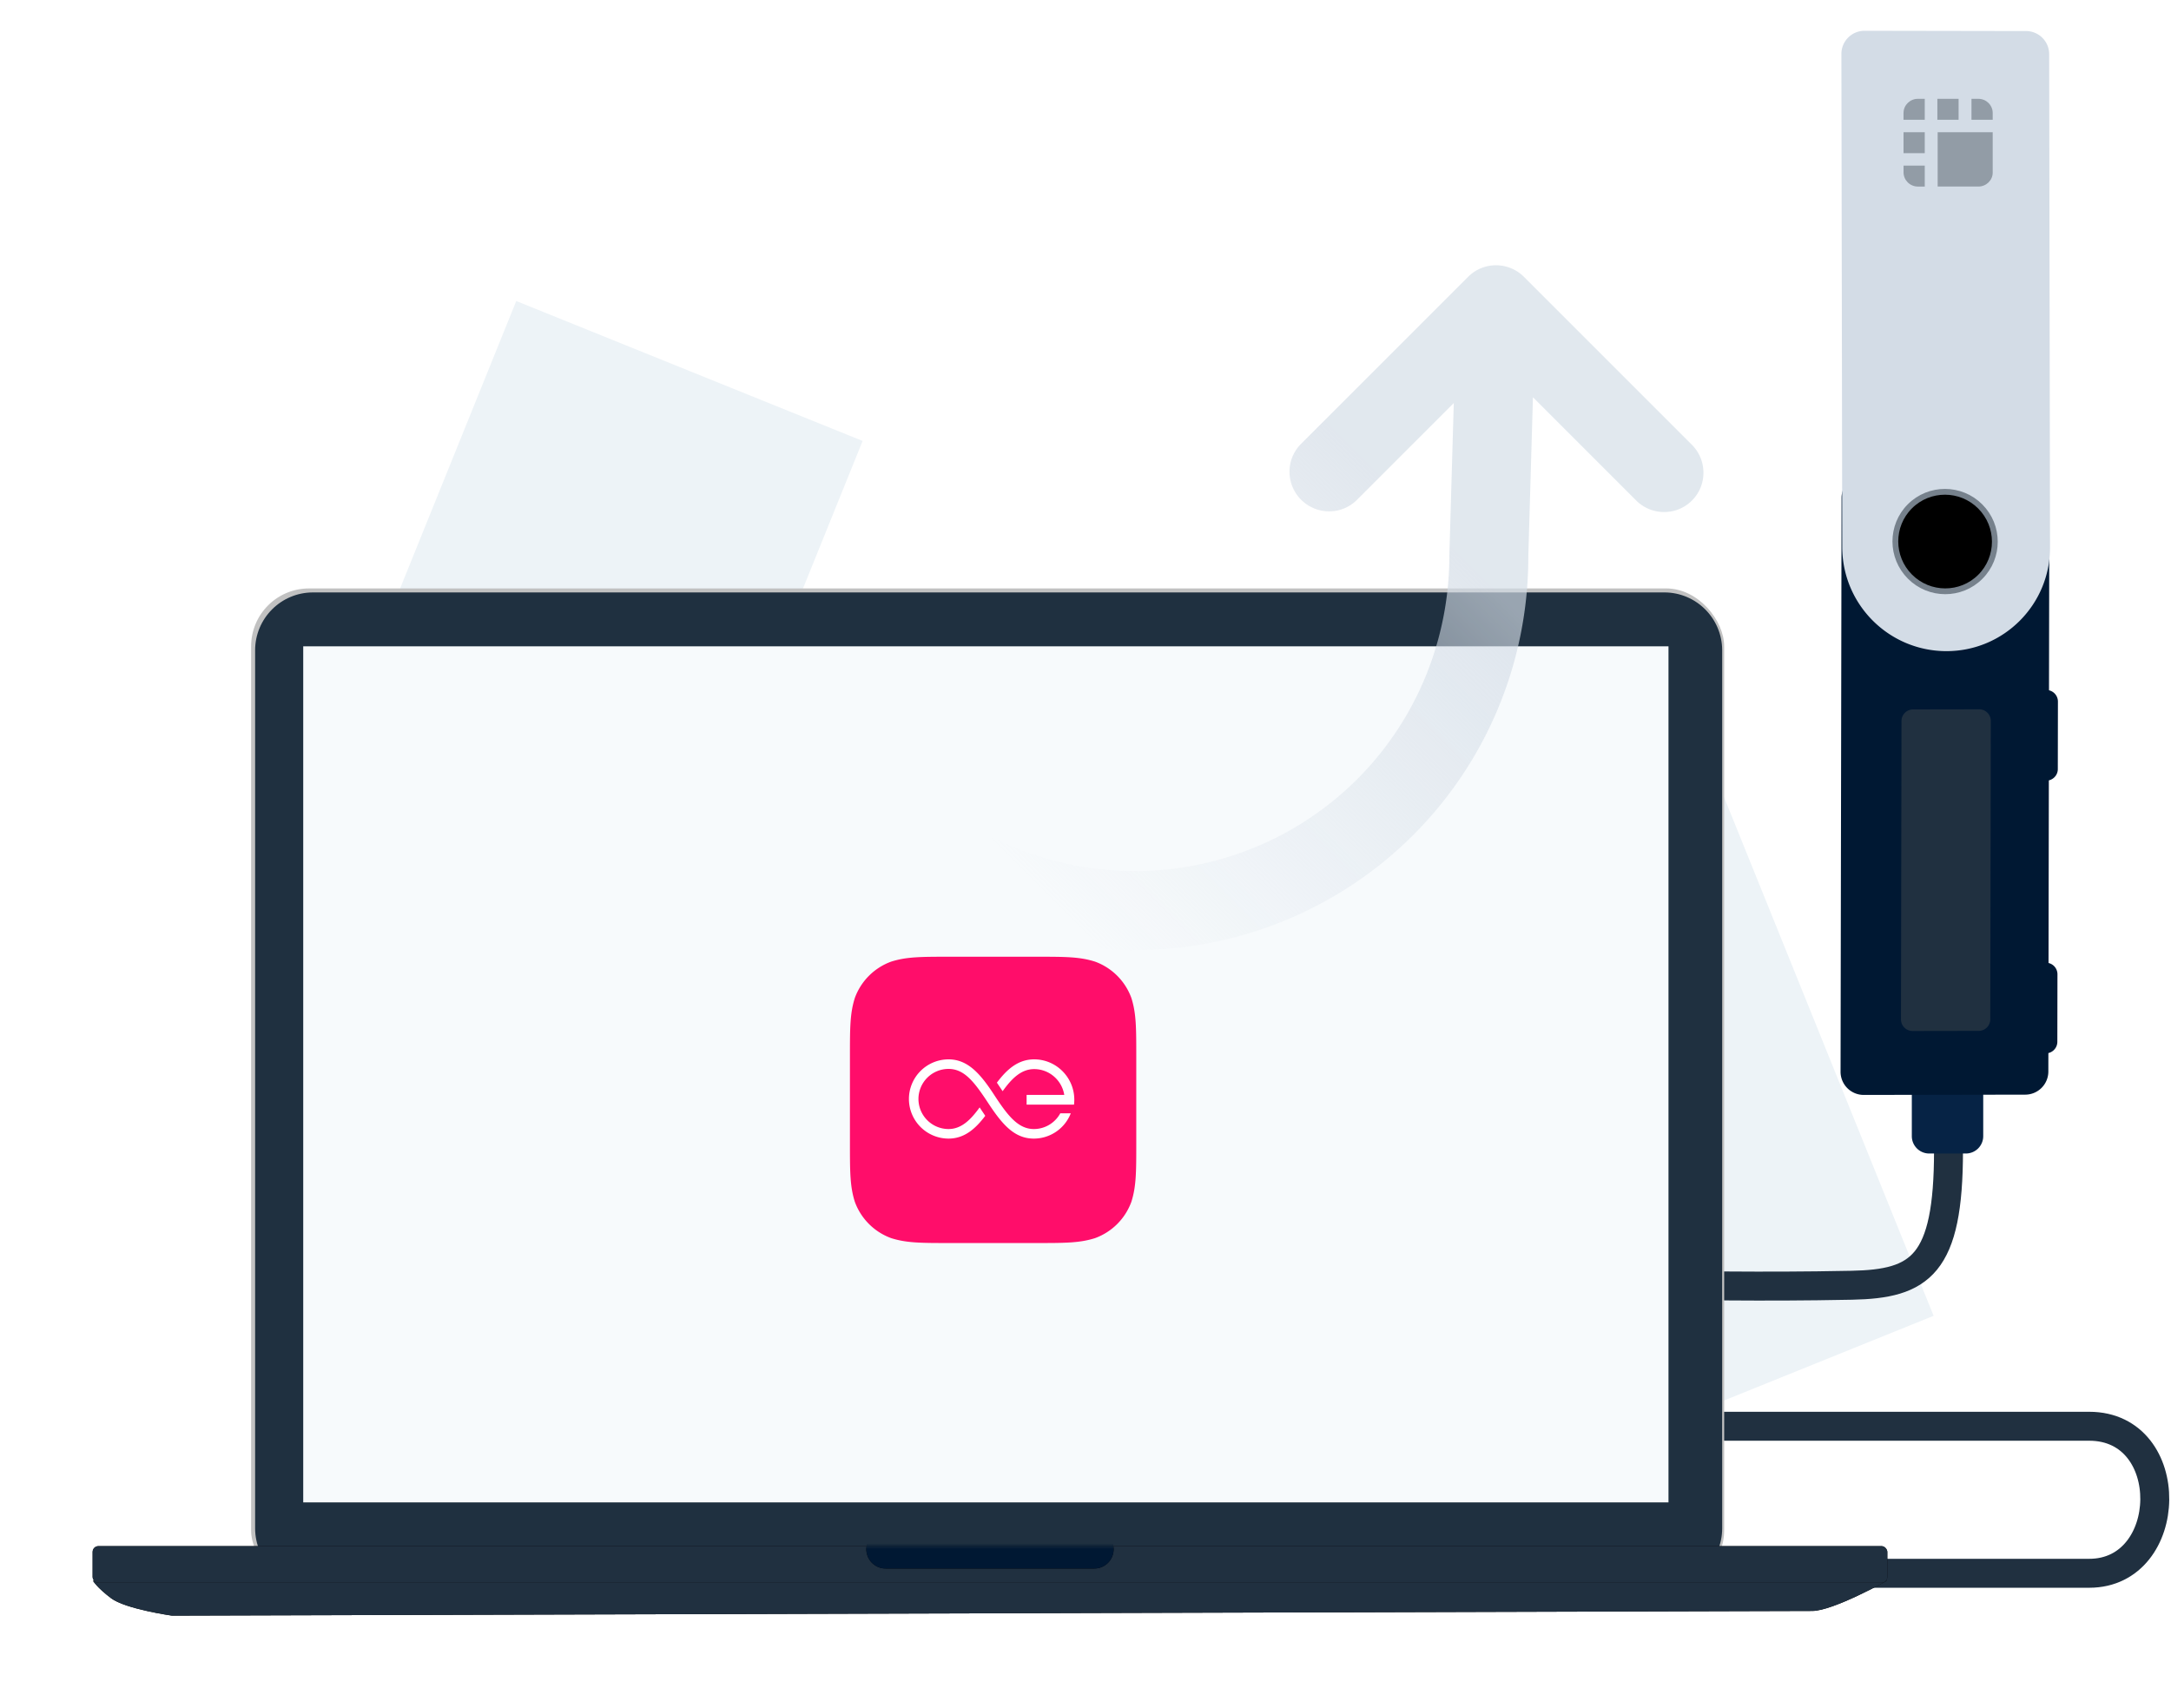 <svg width="375" height="295" xmlns="http://www.w3.org/2000/svg" xmlns:xlink="http://www.w3.org/1999/xlink"><defs><filter x="-6.7%" y="-6.7%" width="113.4%" height="113.4%" filterUnits="objectBoundingBox" id="a"><feOffset in="SourceAlpha" result="shadowOffsetOuter1"/><feGaussianBlur stdDeviation="2.5" in="shadowOffsetOuter1" result="shadowBlurOuter1"/><feColorMatrix values="0 0 0 0 0.216 0 0 0 0 0.216 0 0 0 0 0.216 0 0 0 0.23 0" in="shadowBlurOuter1" result="shadowMatrixOuter1"/><feMerge><feMergeNode in="shadowMatrixOuter1"/><feMergeNode in="SourceGraphic"/></feMerge></filter><ellipse id="c" cx="75.531" cy="26.597" rx="8.578" ry="8.608"/><filter x="-37.9%" y="-37.8%" width="175.8%" height="175.5%" filterUnits="objectBoundingBox" id="b"><feMorphology radius=".5" operator="dilate" in="SourceAlpha" result="shadowSpreadOuter1"/><feOffset in="shadowSpreadOuter1" result="shadowOffsetOuter1"/><feGaussianBlur stdDeviation="2" in="shadowOffsetOuter1" result="shadowBlurOuter1"/><feComposite in="shadowBlurOuter1" in2="SourceAlpha" operator="out" result="shadowBlurOuter1"/><feColorMatrix values="0 0 0 0 0.572 0 0 0 0 0.611 0 0 0 0 0.65 0 0 0 1 0" in="shadowBlurOuter1"/></filter><filter x="-49.5%" y="-49.4%" width="199.1%" height="198.7%" filterUnits="objectBoundingBox" id="d"><feGaussianBlur stdDeviation="4" in="SourceAlpha" result="shadowBlurInner1"/><feOffset in="shadowBlurInner1" result="shadowOffsetInner1"/><feComposite in="shadowOffsetInner1" in2="SourceAlpha" operator="arithmetic" k2="-1" k3="1" result="shadowInnerInner1"/><feColorMatrix values="0 0 0 0 0.573 0 0 0 0 0.612 0 0 0 0 0.651 0 0 0 0.28 0" in="shadowInnerInner1"/></filter><path d="M10.682.69C5.163.69.69 5.17.69 10.691v151.662c0 5.525 4.478 10.003 9.992 10.003h233.422c5.519 0 9.993-4.481 9.993-10.003V10.692c0-5.524-4.48-10.003-9.993-10.003H10.682z" id="e"/><path id="f" d="M9 10v147.882h235.824V10z"/><ellipse id="h" cx="1.034" cy="1.034" rx="1.034" ry="1.034"/><filter x="-290%" y="-290.1%" width="680.1%" height="680.2%" filterUnits="objectBoundingBox" id="i"><feGaussianBlur stdDeviation="2" in="SourceAlpha" result="shadowBlurInner1"/><feOffset dx="8" in="shadowBlurInner1" result="shadowOffsetInner1"/><feComposite in="shadowOffsetInner1" in2="SourceAlpha" operator="arithmetic" k2="-1" k3="1" result="shadowInnerInner1"/><feColorMatrix values="0 0 0 0 0 0 0 0 0 0 0 0 0 0 0 0 0 0 0.5 0" in="shadowInnerInner1"/></filter><path d="M.059 5.976h309.893s-9.343 5.22-12.912 5.22c-3.568 0-283.339.81-283.339.81s-8.035-1.13-10.524-3.015C.69 7.106.06 5.976.06 5.976z" id="l"/><filter x="-7.7%" y="-398%" width="115.5%" height="895.9%" filterUnits="objectBoundingBox" id="k"><feOffset in="SourceAlpha" result="shadowOffsetOuter1"/><feGaussianBlur stdDeviation="8" in="shadowOffsetOuter1" result="shadowBlurOuter1"/><feColorMatrix values="0 0 0 0 0.106 0 0 0 0 0.267 0 0 0 0 0.475 0 0 0 0.15 0" in="shadowBlurOuter1"/></filter><rect id="m" x="0" y="0" width="310" height="6.327" rx="1"/><filter x="-7.7%" y="-379.3%" width="115.5%" height="858.6%" filterUnits="objectBoundingBox" id="n"><feOffset in="SourceAlpha" result="shadowOffsetOuter1"/><feGaussianBlur stdDeviation="8" in="shadowOffsetOuter1" result="shadowBlurOuter1"/><feColorMatrix values="0 0 0 0 0.106 0 0 0 0 0.267 0 0 0 0 0.475 0 0 0 0.15 0" in="shadowBlurOuter1"/></filter><path d="M136.978-2.812a3.339 3.339 0 0 0-3.334 3.34 3.338 3.338 0 0 0 3.334 3.339h36.044a3.339 3.339 0 0 0 3.334-3.34 3.338 3.338 0 0 0-3.334-3.34h-36.044z" id="q"/><filter x="-56.2%" y="-359.3%" width="212.4%" height="818.7%" filterUnits="objectBoundingBox" id="p"><feOffset in="SourceAlpha" result="shadowOffsetOuter1"/><feGaussianBlur stdDeviation="8" in="shadowOffsetOuter1" result="shadowBlurOuter1"/><feColorMatrix values="0 0 0 0 0.106 0 0 0 0 0.267 0 0 0 0 0.475 0 0 0 0.15 0" in="shadowBlurOuter1"/></filter><filter x="-60.8%" y="-62%" width="221.6%" height="224%" filterUnits="objectBoundingBox" id="r"><feOffset in="SourceAlpha" result="shadowOffsetOuter1"/><feGaussianBlur stdDeviation="8" in="shadowOffsetOuter1" result="shadowBlurOuter1"/><feColorMatrix values="0 0 0 0 0 0 0 0 0 0.129 0 0 0 0 0.341 0 0 0 0.15 0" in="shadowBlurOuter1" result="shadowMatrixOuter1"/><feMerge><feMergeNode in="shadowMatrixOuter1"/><feMergeNode in="SourceGraphic"/></feMerge></filter><linearGradient x1="28.466%" y1="50%" x2="91.117%" y2="50%" id="s"><stop stop-color="#D3DCE6" offset="0%"/><stop stop-color="#D3DCE6" stop-opacity="0" offset="100%"/></linearGradient></defs><g fill="none" fill-rule="evenodd"><path fill="#EDF3F7" d="M89.172 52L149 76.172 124.828 136 65 111.828zM296.303 134L203 171.697 240.697 265 334 227.303z"/><path d="M336.569 137.01v61.723c0 19.903-4.868 23.055-16.745 23.29-16.623.33-27.745 0-35.436 0-14.104 0-14.104 24.357.407 24.357h76.079c15.393 0 14.8 25.398 0 25.398H307.13" stroke="#203040" stroke-width="5" stroke-linecap="square" stroke-linejoin="round"/><path d="M342.566 186.425v9.839a3 3 0 0 1-3 3h-6.335a3 3 0 0 1-3-3v-9.84a3 3 0 0 1 3-3h6.335a3 3 0 0 1 3 3z" fill="#062345"/><g filter="url(#a)" transform="rotate(45 185.14 398.985)"><path d="M57.836 78.008l19.688-19.755a4 4 0 0 1 5.666 0l69.983 70.224a4 4 0 0 1 0 5.647l-19.688 19.756a4 4 0 0 1-5.666 0L57.836 83.655a4 4 0 0 1 0-5.647z" fill="#001833"/><path d="M105.442 83.001l.88-.882a2 2 0 0 1 2.833 0l8.232 8.26a2 2 0 0 1 0 2.823l-.88.883a2 2 0 0 1-2.834 0l-8.231-8.26a2 2 0 0 1 0-2.824zM138.694 116.369l.88-.883a2 2 0 0 1 2.833 0l8.232 8.26a2 2 0 0 1 0 2.824l-.88.883a2 2 0 0 1-2.833 0l-8.232-8.26a2 2 0 0 1 0-2.824z" fill="#001833"/><path d="M92.417 100.77l8.065-8.092a2 2 0 0 1 2.833 0l36.387 36.512a2 2 0 0 1 0 2.824l-8.065 8.093a2 2 0 0 1-2.833 0l-36.387-36.513a2 2 0 0 1 0-2.823z" fill="#203040"/><path d="M89.36 89.589c-7.028 7.003-18.395 7.003-25.423 0L3.601 29.459a4 4 0 0 1 0-5.666L23.356 4.105a4 4 0 0 1 5.648 0L89.36 64.254c6.996 6.972 7.015 18.295.043 25.291l-.043.044z" fill="#D3DCE6"/><g transform="rotate(90 50.802 51.621)"><use fill="#000" filter="url(#b)" xlink:href="#c"/><use fill="#F7FAFC" xlink:href="#c"/><use fill="#000" filter="url(#d)" xlink:href="#c"/><use stroke="#76818C" xlink:href="#c"/></g><path d="M36.584 25.48l-4.946-4.946-6.723 6.723 6.638 6.638 4.974-4.974c.947-.942.99-2.508.057-3.44zm-6.465-6.465l-.83-.83c-.932-.932-2.498-.96-3.481.023l-.84.84 2.559 2.56 2.592-2.593zm-6.726 1.607l2.56 2.56-2.592 2.592-2.56-2.56 2.592-2.592zm1.437 14.883l.83.83c.932.932 2.499.96 3.481-.023l.838-.838-2.56-2.559-2.59 2.59zm-1.492-6.671l2.56 2.56-2.592 2.592-2.56-2.56 2.592-2.592zm-4.078-4.078l-.84.84c-.945.944-.993 2.511-.023 3.482l.83.83 2.592-2.593-2.559-2.56z" fill="#929CA6" fill-rule="nonzero"/></g><g transform="translate(43.377 101.65)"><rect fill="#C1C1C1" width="254.442" height="172.702" rx="10"/><use fill="#1F3040" xlink:href="#e"/><mask id="g" fill="#fff"><use xlink:href="#f"/></mask><use fill="#F7FAFC" xlink:href="#f"/><g mask="url(#g)"><g transform="translate(126.186 4.481)"><mask id="j" fill="#fff"><use xlink:href="#h"/></mask><use fill="#3A4044" xlink:href="#h"/><use fill="#000" filter="url(#i)" xlink:href="#h"/><ellipse fill="#FFF" opacity=".822" style="mix-blend-mode:overlay" mask="url(#j)" cx="-.69" cy="2.413" rx="2.758" ry="1.379"/></g></g></g><g transform="translate(16 267.088)"><use fill="#000" filter="url(#k)" xlink:href="#l"/><use fill="#203040" xlink:href="#l"/><mask id="o" fill="#fff"><use xlink:href="#m"/></mask><use fill="#000" filter="url(#n)" xlink:href="#m"/><use fill="#203040" xlink:href="#m"/><g mask="url(#o)"><use fill="#000" filter="url(#p)" xlink:href="#q"/><use fill="#001833" xlink:href="#q"/></g></g><g><g filter="url(#r)" fill="#FF0D6A" transform="translate(146 165)"><path d="M18.055.272h14.971c4.965 0 7.447 0 10.12.845a10.504 10.504 0 0 1 6.278 6.278c.845 2.672.845 5.155.845 10.12v14.97c0 4.966 0 7.448-.845 10.12a10.502 10.502 0 0 1-6.278 6.278c-2.673.845-5.155.845-10.12.845H18.055c-4.965 0-7.448 0-10.12-.845a10.502 10.502 0 0 1-6.278-6.278c-.845-2.672-.845-5.154-.845-10.12v-14.97c0-4.965 0-7.448.845-10.12a10.504 10.504 0 0 1 6.278-6.278C10.607.272 13.09.272 18.055.272"/></g><path d="M178.63 183c3.824 0 6.935 3.131 6.935 6.98 0 .285-.017.565-.05.841h-8.188v-1.683h6.504c-.402-2.522-2.581-4.455-5.201-4.455-2.281 0-3.91 1.68-5.444 3.815l-.992-1.475c1.674-2.226 3.61-4.023 6.436-4.023zm-6.928 6.105c2.306 3.528 4.122 5.932 6.875 5.932 1.97 0 3.687-1.1 4.57-2.718h1.81a6.855 6.855 0 0 1-6.38 4.369c-3.376 0-5.464-2.467-7.863-6.111-2.399-3.645-4.117-5.927-6.87-5.927a5.202 5.202 0 0 0-5.199 5.194 5.202 5.202 0 0 0 5.2 5.193c2.25 0 3.857-1.646 5.37-3.738l.971 1.455c-1.65 2.178-3.559 3.934-6.342 3.934a6.852 6.852 0 0 1-6.844-6.844 6.852 6.852 0 0 1 6.844-6.844c3.376 0 5.552 2.577 7.858 6.105z" fill="#FFF"/></g><path d="M139.78 157.825a6.864 6.864 0 0 1-.459-2.49v-40.983c0-3.774 3.047-6.834 6.805-6.834 3.758 0 6.805 3.06 6.805 6.834v25.203l19.957-18.828c16.518-16.594 40.36-23.519 63.149-18.34 22.79 5.177 41.34 21.733 49.134 43.85 1.254 3.558-.602 7.463-4.145 8.722-3.543 1.259-7.432-.604-8.685-4.162-6.236-17.695-21.076-30.94-39.308-35.081-18.231-4.143-37.304 1.397-50.672 14.822l-19.055 17.98h23.65c3.759 0 6.805 3.059 6.805 6.833 0 3.773-3.046 6.833-6.805 6.833h-40.83c-2.857 0-5.302-1.768-6.311-4.273l-.034-.086z" fill="url(#s)" opacity=".68" transform="rotate(135 223.549 127.256)"/></g></svg>